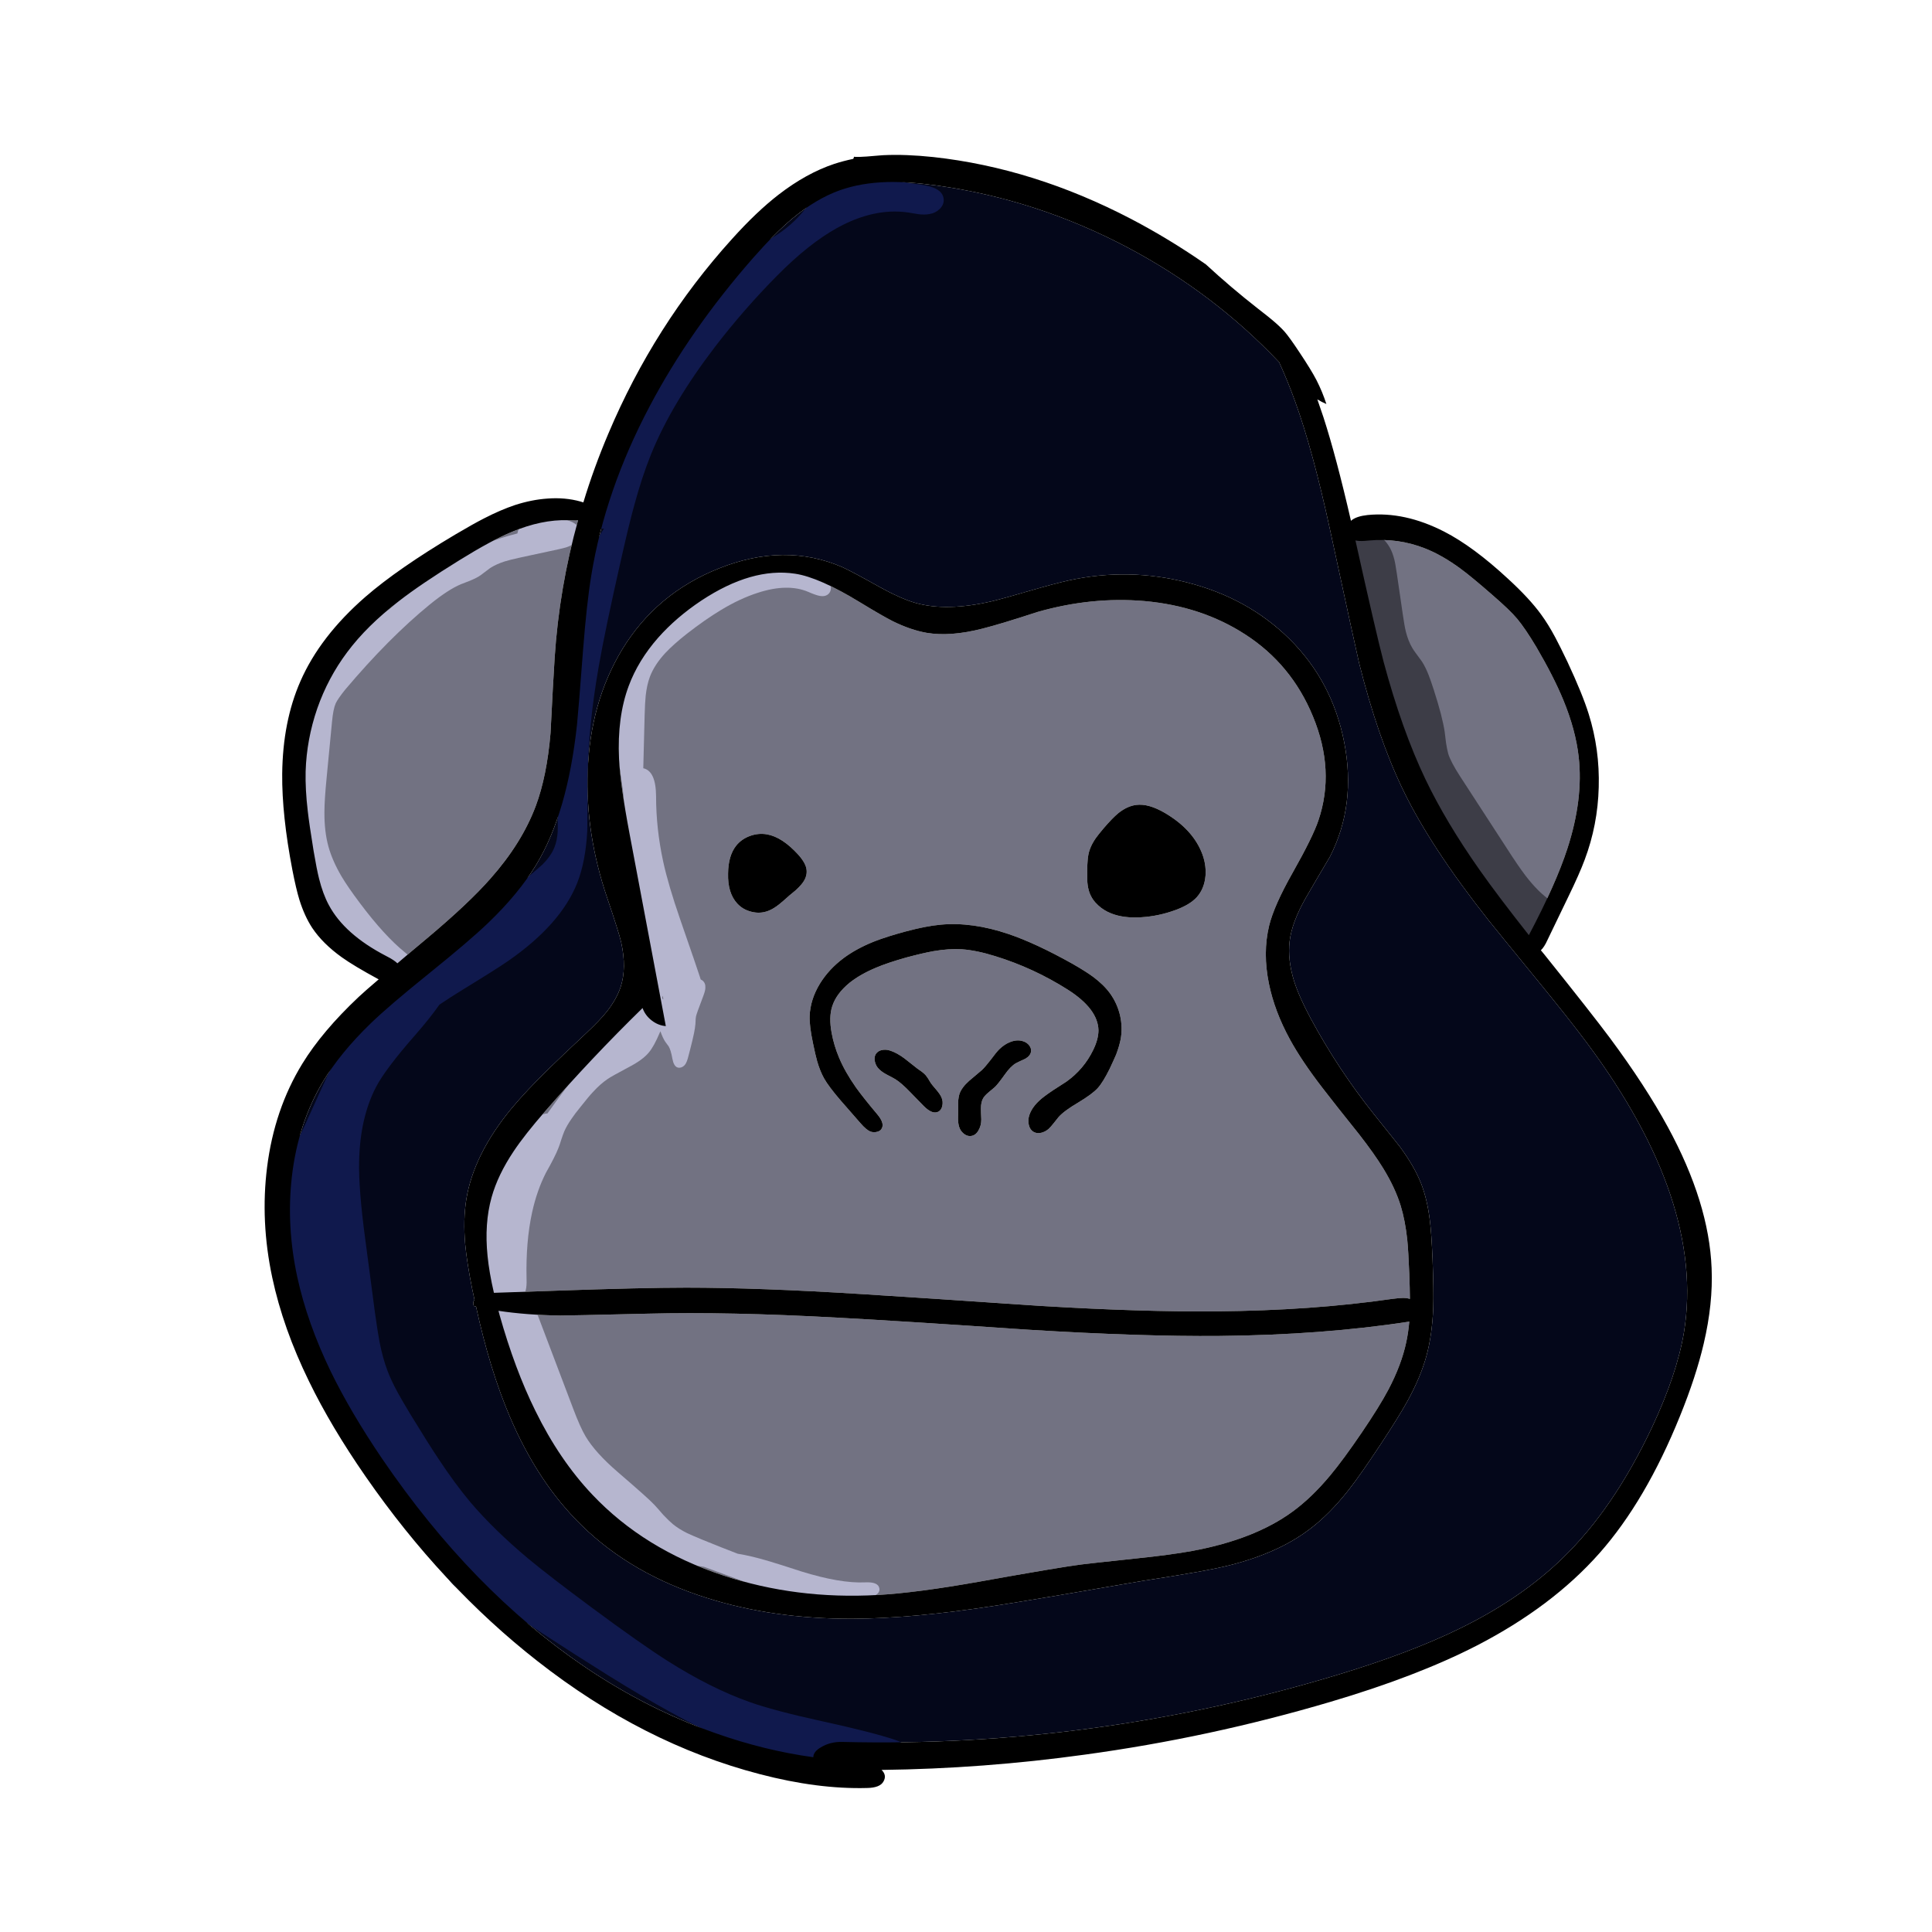 
<svg xmlns="http://www.w3.org/2000/svg" version="1.1" xmlns:xlink="http://www.w3.org/1999/xlink" preserveAspectRatio="none" x="0px" y="0px" width="1080px" height="1080px" viewBox="0 0 1080 1080">
<defs>
<g id="monkey_0_Layer2_0_FILL">
<path fill="#727282" stroke="none" d="
M 138.05 210.8
Q 126.75 215.5 108.85 226.6 87.25 239.95 75 249.5 57.2 263.2 46.2 277.95 35.45 292.3 29.45 309.45 23.5 326.75 22.95 344.6 22.7 354.55 24.15 366.9 24.95 374 27.4 389.05 29.15 399.4 30.45 404.55 32.6 413.15 35.9 419.3 44.65 435.7 67.85 447.75 70.6 449.15 71.9 450.05 73.2 450.9 74.25 451.9 81.3 445.85 90.55 438.15 114.1 418.4 126.3 404.5 143.8 384.75 151.6 363.95 157.8 347.35 159.85 323.2 161.25 295.15 162.15 281.2 164.7 242 175.25 204.2 174.6 204.3 173.95 204.35 172.9 204.35 169.65 204.2 154.9 203.7 138.05 210.8
M 130.75 646.15
Q 131 647.25 131.35 648.4 139.9 678.85 151.4 702.1 164.9 729.6 183.3 749 212.15 779.45 256.3 794.05 297.2 807.6 342.85 805 364.75 803.75 399.85 797.5 444.1 789.55 456.6 787.95 459.5 787.55 487.55 784.55 506.4 782.6 518.5 780.4 553.4 773.95 574.65 758.4 585.35 750.6 595.75 738.1 603 729.4 613.2 714.4 623.2 699.7 628.25 690.15 635.55 676.25 638.2 663.7 639.35 658.4 639.9 652.15 639.7 652.15 639.5 652.25 591.45 659.65 533.85 660.2 490.3 660.6 427.45 656.75 356.35 651.9 320.8 650 259.2 646.6 214.25 647.75 169.65 648.8 165.3 648.8 146.25 648.5 130.75 646.15
M 351.15 260.65
Q 345.25 257.65 333.35 250.4 310.05 236.1 296.5 234.1 272.45 230.45 244.2 249.1 230.15 258.45 220 269.9 208.85 282.6 203.55 296.85 197.05 314.3 198.15 337.6 198.9 352.35 204 379.35
L 224.3 487
Q 220 486.65 216.35 483.8 212.75 481 211.3 476.9 182.5 505.05 157.15 534.25 145.4 547.7 139.25 556.95 130.4 570.15 126.9 582.7 122.8 597.35 124.65 615.55 125.55 624.65 128.2 636.1
L 162.95 634.9
Q 211.35 633.2 235.6 633.2 276.4 633.2 334.55 636.85 367.5 638.9 433.5 643.4 490.75 646.85 532.15 646.45 585.4 646 630.3 639.5 634.45 638.95 636.45 638.95 638.55 638.95 640.25 639.5 640.2 633.65 639.9 625.35 639.4 612.8 638.75 606.25 637.6 595.65 635.1 587.45 632 577.4 625.35 566.55 620.5 558.6 611.95 547.6 598.15 530.4 591.45 521.65 579.75 506.5 573.1 494.3 564.6 478.7 561.45 463.35 557.9 446.05 561.55 430.85 564.35 419.5 574.7 401.25 586.05 381.15 589.1 372 598.55 344.1 586.05 313.9 574.05 284.7 548.1 268 523.75 252.25 491.9 249.4 462.35 246.85 432.05 255.5 411.6 262.2 401.3 264.8 383.4 269.4 370.1 267.15 361.2 265.6 351.15 260.65
M 460.1 394.35
Q 460.35 390.9 461.3 388.3 462.3 385.35 464.6 382 466.05 379.95 469.1 376.35 473.9 370.75 477.2 368 482.25 363.95 487.35 363.35 494.15 362.5 503.3 367.85 518.25 376.65 523.65 389.45 526.45 396 526 402.8 525.4 410.15 521.1 414.95 517.25 419.15 509.25 422.1 499.85 425.55 490.15 426.15 480.25 426.8 473.25 424 469.05 422.35 465.95 419.45 462.6 416.4 461.15 412.45 460.25 410 459.95 406.65 459.85 404.85 459.85 400.6 459.9 396.2 460.1 394.35
M 271.35 380.7
Q 276 379 280.8 379.8 289.4 381.3 298.45 391.3 302.7 396.1 303 399.8 303.4 404 299.95 407.95 298.75 409.4 296.8 411.15 294.45 413.05 293.35 414 289.7 417.3 287.75 418.85 284.45 421.5 281.5 422.6 277.05 424.3 272.25 423.1 267.4 421.95 264.2 418.45 258.8 412.55 259.1 401.65 259.2 391.7 263.65 386.1 266.65 382.4 271.35 380.7
M 310.45 463.25
Q 315.45 455.15 323.6 449.05 330.7 443.75 340.5 439.8 348 436.85 358.95 433.95 369.85 431.05 377.95 430.3 395.6 428.65 415.95 435.55 431.25 440.75 451.6 452.15 458.95 456.35 463.1 459.4 469.1 463.85 472.65 468.75 476.6 474.25 478.2 480.95 479.75 487.75 478.55 494.35 477.8 498.2 476.05 502.85 474.95 505.45 472.4 510.9 468.65 518.45 465.75 521.65 462.7 525 454.8 529.75 446.9 534.4 443.85 537.85 443.4 538.35 441.1 541.3 439.45 543.4 438.2 544.55 436.4 546.05 434.3 546.6 431.95 547.2 430.1 546.25 427.85 545.05 427.2 542.15 426.6 539.5 427.5 536.75 429.35 531.15 436.1 526.15 439.85 523.3 448.15 518.1 458 511.1 463.2 500.35 466.15 494.3 466.15 489.3 465.85 477.35 448.95 466.6 429.95 454.55 408.6 447.95 398.1 444.65 389.8 444.05 382.6 443.6 373.95 445.1 367.8 446.2 358.35 448.75 348.3 451.6 341.9 454.3 333.15 457.95 327.05 462.75 319.5 468.95 317.3 476 315.35 482 317 490.85 318.3 497.9 321.15 504.65 324.45 512.55 330.55 521.25 334.75 527.1 342.5 536.3 346.55 541.1 345.1 544.05 344.35 545.65 342.35 546.1 340.5 546.6 338.7 545.95 336.4 545.05 333.15 541.3
L 322.05 528.6
Q 315.3 520.75 312.75 516.2 310.5 512.15 308.9 506.65 307.85 502.9 306.55 496.5 304.5 486.8 304.7 481.3 305.1 472 310.45 463.25
M 393.85 517.6
Q 396.2 515.6 400.95 511.6 402.9 509.75 405.9 505.85 409 501.65 410.65 500 413.6 497.1 417.05 495.8 420.95 494.35 424.25 495.55 426.2 496.2 427.45 497.8 428.7 499.45 428.45 501.25 428.1 503.6 425.25 505.25 421.6 506.9 420 507.75 417.05 509.45 413.8 514.05 409.8 519.65 408.2 521.1 405.9 523.05 404.7 524.05 402.65 525.75 401.7 527.3 400.45 529.45 400.45 533.05 400.45 535.1 400.65 539.2 400.65 542.6 399.1 545.25 397.45 548.25 394.6 548.45 392.55 548.6 390.7 547 388.95 545.55 388.25 543.25 387.7 541.5 387.65 538.95 387.65 538.55 387.7 534.5
L 387.7 529.55
Q 387.85 526.75 388.5 524.75 389.75 521.25 393.85 517.6
M 369.65 514.55
Q 370.7 515.8 372.35 518.7 372.95 519.65 375.55 522.65 377.55 525 378.35 526.75 379.45 529.2 378.8 531.8 378.05 534.6 375.75 535.15 372.75 535.95 368.5 531.7
L 360.95 523.95
Q 356 518.8 352.7 516.75 352.65 516.65 348 514.2 345.15 512.7 343.65 511.2 341.6 509.3 341.1 506.5 340.6 503.6 342.35 501.8 343.7 500.45 345.95 500.25 347.9 500.05 350 500.8 353.5 501.95 357.75 505.1 360.15 506.95 364.85 510.7 365.75 511.3 367.4 512.5 368.8 513.55 369.65 514.55
M 668.5 231.25
Q 658.15 223.65 648.65 219.95 633.7 214.05 617.25 215.55 612.95 216.05 610.5 215.65 610.15 215.55 609.8 215.5 621.3 267.25 625.5 283.2 635.75 321.4 648.95 349.05 660.45 373.05 679.25 399.75 689.3 414.05 706.75 436.15 721.85 407.55 728.25 387.85 737.25 360.2 734.6 336.55 732.9 321.4 726 304.7 720.65 291.7 710.9 275.05 704.7 264.7 700.25 259.35 696.1 254.4 686.25 245.9 674.7 235.8 668.5 231.25 Z"/>

<path fill="#04071A" stroke="none" d="
M 711.95 461.9
Q 689.25 434.15 684.2 427.8 651.8 386.9 636.35 354.85 622.35 325.85 611.85 284.05 610.3 277.55 595.7 210 586.05 165.35 576.15 138 572 126.45 567.15 115.9 530.6 77.25 482.55 51.8 431.65 24.9 375.8 17.1 360 14.9 348.3 15.15 333.35 15.55 321.45 19.8 308.15 24.6 295.05 35.55 285.25 43.75 272.95 57.75 237.7 98 215.3 140.45 190.4 187.5 182.65 234.95 180.05 250.75 178.05 276.55 175.45 310.75 174.65 318.45 169.35 367.75 152 396.55 142.15 412.85 124.95 429.35 114.75 439.15 92.2 457.35 69.7 475.45 59.4 485.4 42.3 501.95 32.5 518.3 18.65 541.7 15.25 571.15 12.1 598.7 18.3 627.35 23.9 653.05 37.05 680.2 48.2 703 65.65 728.75 115.9 802.5 179.25 845.35 214.1 868.9 252.2 882.3 279.45 891.95 306.75 895.7 306.75 892.6 311 890.15 316.3 886.95 323 887.15 393.25 888.9 463.15 879.4 533.15 869.85 600.4 849.45 639.8 837.5 667.1 824.25 701.95 807.35 725.35 784.65 754 757.05 775.65 711.15 789.5 681.65 793.45 658.15 805.3 585.1 739.2 496.4 729.05 482.8 711.95 461.9
M 651.4 595.65
Q 652.3 602.75 652.9 617.15 653.6 635.1 653.3 644.4 652.7 659.6 649.5 671.3 646.25 683.25 638.75 696.85 634.15 705.2 624 720.6 612.6 737.9 605.95 746.35 595.2 760 584.05 768.35 566.75 781.45 539.65 788.35 526.8 791.65 490.65 797.15 436.75 806.55 409.75 810.8 362.3 818.2 328.35 818.3 284.15 818.4 247.05 806.6 205.15 793.35 177.4 766.25 152.9 742.45 137.1 705.35 125.9 679.05 118.2 643.75 117.6 643.6 117 643.5 116.15 641.55 117.35 639.95 116.65 637 116.05 633.9 113.1 619.05 112.15 608.95 110.95 595.25 112.75 583.95 116.85 558.65 138.15 532.9 146.2 523.25 158.5 511.2 165.65 504.2 180.1 490.65 187.5 483.7 191.25 478.95 196.75 472 199.05 465.1 202.5 454.5 199.35 440.2 198.1 434.7 191.55 415.4 179.3 379.4 180.65 344.4 182.05 306.1 199.75 276.7 218.85 245.1 254.1 231.1 290.6 216.55 322.8 230.35 327.65 232.5 343.05 241.1 355.4 248 363.75 250.4 381.25 255.4 406.6 249.5 413.25 247.9 428.25 243.5 442.25 239.45 449.8 237.8 482.95 230.65 515.7 239 549.6 247.6 572.8 270.45 596.8 294.1 603.5 328.25 610.35 363.25 595.55 392.3 586.45 407.65 582.05 415.3 574.25 429 573 439.6 571.8 449.9 575.5 461.85 578.35 470.75 584.8 482.75 600.2 511.3 620.15 536.25 633.7 553.15 634.85 554.7 642.75 565.5 646.45 574.85 649.95 583.75 651.4 595.65 Z"/>
</g>

<g id="monkey_0_Layer1_0_FILL">
<path fill="#B6B6CF" stroke="none" d="
M 304 244.3
Q 308.25 246.15 310.3 246.5 313.9 247.15 315.65 244.95 316.7 243.65 316.55 241.6 316.4 239.75 315.35 238 312.45 232.9 305.75 230.65 300.1 228.8 292.85 229.1 274.7 229.9 255.3 240.15 240.35 248 222.3 263 217.75 266.85 215.4 269.2 211.7 272.8 209.45 276.25 204.75 283.2 201.6 296.6 196.1 321.5 198.55 342.9 199.05 346.5 200.1 353.6 200.95 359.9 200.9 364.3 200.8 367.6 200.3 374.3 199.95 380.3 201 384.25 201.5 385.9 203.3 390.15 204.85 393.8 205.25 396.15 206.05 400.35 204.55 407.45 202.75 415.7 202.75 418.75 202.8 424.4 206.4 432.5 211.55 443.95 212.15 445.9 212.7 447.65 213.7 451.05 214.6 453.65 215.85 455.3 215.5 455.95 215.3 456.85 214.95 458.3 214.7 461.35 214.5 462.65 214 465.2 213.95 465.7 213.8 466.65 213.7 467.5 213.45 468.1 213.05 469.05 212.15 469.95 211.4 470.75 207.75 473.65 205.9 475.3 203.25 478.1 201.1 480.45 200.55 481.6 199.65 483.45 199.45 483.7 199.15 484.2 197.85 485.25 194.7 487.8 192.65 489.9 190.4 492.15 190.5 493.95
L 190.5 494
Q 188.45 495.95 186 499.05 171.9 516.9 163 529.05 160.55 532.4 158.1 535.85 157.35 535.85 156.55 536.05 152.6 537.05 147.4 541.85 129.65 558.25 118.9 580.1 116.85 584.35 116.2 587.35 115.3 591.5 116.6 594.7 116.95 595.65 118.05 597.55 119.15 599.4 119.5 600.45 120.15 602.4 119.95 605.25 119.85 606.9 119.45 610.15 118.9 616.95 121.95 627 126.45 642 126.8 643.7 127.05 644.95 128.2 653.25 129 659.1 130.25 662.65 131.5 666.15 134.45 671.2 138.5 678 139.2 679.45 140.8 682.6 142.65 687.45 143.65 690.15 145.7 695.6 148.75 703.05 153.8 711.7 156.9 717 163.45 727 170.9 738.5 175.8 743.9 179.4 747.85 184.95 752.45 184.95 752.55 184.95 752.7 185.3 754.65 186.8 756.5 187.8 757.6 190 759.4 196.75 765 200.5 767.85 206.45 772.3 211.7 775.3 213.85 776.5 216.7 777.85 224.45 783.55 231.25 786.1 236.75 788.1 245.6 789.25
L 291.15 806.05
Q 295.5 807.75 298.9 807.65 303.1 807.65 304.9 804.95 312.05 807.1 317.35 807.6 321.6 807.95 326.85 807.65 330.05 807.45 336.35 806.75 339.45 806.4 341.55 805.1 344.15 803.5 343.65 801.2 342.95 797.6 335.75 797.95 321.75 798.6 299.9 791.8 288.15 787.95 282.25 786.2 272.1 783.15 264.5 781.95 257 779.1 244.95 774.2 239.05 771.75 236.25 770.45 231.55 768.1 228.3 765.45 225.9 763.45 222.85 760.2 219.55 756.35 217.8 754.5 214.55 751 197.45 736.3 184.85 725.45 179.45 716.35 176.45 711.3 172.55 700.95
L 152.85 649
Q 149.5 639.95 144.3 640.3 141.95 640.35 140.15 642.4 139 643.7 138.35 645.35 137.55 642.4 136.65 639.2 136.5 638.7 136.4 638.2 137.3 638.85 138.35 639.25 140.7 640.05 142.7 639.1 145.15 637.95 146 634.6 146.6 632.25 146.45 628.4 145.95 607.5 149.6 590.9 152.3 578.75 157.3 568.95 162.35 560.05 164.2 555.3 164.8 553.9 165.85 550.5 166.85 547.45 167.55 545.8 169.05 542.4 171.7 538.65 173.2 536.35 176.75 532 181.3 526.2 183.7 523.7 187.8 519.25 191.8 516.55 193.6 515.25 203.85 509.8 211.35 505.9 214.75 501.8 217.6 498.5 220.85 490.8 221.05 490.3 221.3 489.85 221.3 489.9 221.3 489.95 222.6 493.65 223.95 495.7 224.6 496.6 225.9 498.35 227.15 500.5 227.95 505.15 228.7 509.25 230.65 510.05 231.75 510.5 233 510.05 234.15 509.65 235 508.6 236.05 507.3 236.85 504.1
L 237.8 500.45
Q 239.35 494.45 240.05 491 240.65 488.05 240.85 485.8 240.95 482.65 241.15 481.65 241.45 480.4 242.2 478.35
L 245.25 470.15
Q 246.35 467.25 246.4 465.75 246.6 463.05 244.9 461.6 244.4 461.15 243.8 460.95 243.6 460.25 243.35 459.5 242.35 456.25 232.4 427.55 225.7 408.2 222.85 395.15 218.85 376.7 218.85 358.5 218.75 344.4 211.7 342.85
L 212.45 313.3
Q 212.65 305.95 213.05 302.3 213.7 296.25 215.4 291.7 218 284.9 224.05 278.4 228.5 273.65 236.1 267.65 246.4 259.65 255.05 254.45 265.65 248 275.8 244.75 292.45 239.35 304 244.3
M 222.65 470
Q 222.65 470.05 222.65 470.15 222.75 471.1 222.9 472 222.7 471.9 222.45 471.8 222.35 471.4 222.3 470.95 222.3 470.85 222.35 470.75 222.45 470.45 222.65 470
M 122.9 233.35
Q 125.15 231.65 126.1 230.95 129.4 228.8 134.2 227.25 137.2 226.3 143 225.05
L 164.1 220.5
Q 167.25 219.8 168.7 219.35 171.2 218.5 172.9 217.25 174.85 215.75 175.8 213.6 176.75 211.2 175.95 209.05 174.55 205.4 167.45 203.75 162.55 202.5 159.85 202.15 155.65 201.5 152.25 202.1 148.2 202.75 145.2 205.3 141.95 207.95 141.35 211.6 122.2 216.35 104.8 226.3 87.45 236.2 73.6 250.35 71.3 252.8 70 253.75 67.9 255.45 65.85 255.9 65.15 256.05 63.4 256.2 61.85 256.3 61 256.6 58.55 257.4 55.1 261.35 43.8 274.9 38.3 281.8 32.85 288.55 30.15 293.15 26.2 299.7 24.95 305.8 24.85 306.6 23.75 314.9 23.05 320.35 21.45 323.6 20.65 325.25 18.1 328.8 15.85 331.95 15 333.95 13.2 338.35 13.9 346.35 14.95 357.45 19.25 374.65
L 29.15 411.85
Q 31.8 421.7 34.25 426.15 38.35 433.3 45.4 437.35 47.25 438.4 56.1 442.15 62.7 444.85 65.95 448.05 66.5 448.55 69.7 452.35 71.9 455 73.75 456.2 76.25 457.85 79.3 457.35 82.5 456.8 83.25 454.15 83.95 451.95 82.15 449.5 81.05 447.85 78.3 445.65 66.95 436.45 53.3 418.25 46.6 409.35 42.95 403.2 37.9 394.55 35.7 386.65 33.4 378.3 33.45 367.55 33.45 360.75 34.7 348.05
L 37.7 316.85
Q 38.35 309.8 39.75 306.6 40.95 304.05 44.95 299.05 69.4 270.05 92.5 251.2 102.75 242.9 109.85 239.95 111.5 239.25 114.9 238 117.8 236.8 119.65 235.7 120.85 234.95 122.9 233.35 Z"/>

<path fill="#10194D" stroke="none" d="
M 365.65 33.15
Q 369.1 33.55 371.7 33.05 374.9 32.55 377.2 30.4 379.65 28.15 379.65 25.25 379.6 20.55 373.85 18.3 370.4 16.95 362.8 16.1 358.3 15.6 351.2 13.7 340.9 11 339.65 10.7 326.05 7.7 317.95 12.3 313.85 14.65 309.8 19.8 305.4 26.1 303.1 29.1 294.85 40.05 282.7 46.9 277.25 49.75 274.55 51.2 269.75 53.8 266.9 56.3 263.2 59.55 258.5 66.85 218.75 126.85 185.2 189.7 183.3 193.2 182.5 195.4 181.4 198.65 181.55 201.45 181.85 204.7 184.25 207.1 186.75 209.45 189.75 208.85 183.95 217.45 180.8 227.45 177.65 237.45 177.35 247.8 172.6 248 169.9 253.35 167.7 257.5 167.1 263.75 162 316.75 163.8 369.55 164 375.65 163.85 378.45 163.5 383.4 162.05 387 160.15 391.9 155.25 396.75 153.55 398.35 146 404.7 137.7 411.65 120.4 430.25 104.55 447.3 94.25 455.15 91.5 457.2 73.4 469.15 60.65 477.5 53.95 484.6 47.4 491.55 41.5 502.15 37.95 508.5 32 521.55
L 20.5 546.8
Q 20.25 547.2 20 547.5 17.2 551.65 15.8 555.35 14.4 559.05 13.9 563.9 13.55 567.05 13.4 572.8 12.75 594.3 13.3 605.05 15.2 646.2 32.25 683.95 39.9 700.9 55.75 726.25 76.1 758.75 102.8 796.05 106.1 800.7 110.55 802.8 115.7 805.25 118.45 801.8 154.85 826.7 192.15 850 230 873.55 256.05 885.15 292.6 901.55 325.3 904.75 330.05 905.15 333.75 903.4 338.1 901.35 337.35 897.7 338.25 897.9 344.35 899.55 348.6 900.75 351.4 900.65 355.2 900.5 358.05 897.7 361 894.8 359.9 891.55 358.7 888.05 352.35 885.95 339.65 881.7 311.5 875.55 284.55 869.65 270.85 864.75 249.35 857.1 225.25 841.85 210.5 832.5 183.15 812.25 159.2 794.5 147.35 784.65 128.1 768.5 115.1 753.2 106.45 742.9 97.25 728.95 91.65 720.6 81.15 703.4 76.45 695.55 74.35 691.7 70.75 685.1 68.65 679.5 66.05 672.6 64.25 663.5 63.2 657.9 61.7 647.15
L 56.3 606.3
Q 52.5 578.1 52.85 562.65 53.35 538.35 62.25 521.15 67.5 511 84.5 491.65 92.45 482.55 97.75 475 103.65 471 111.15 466.4 130.1 454.8 136.2 450.55 165.65 430.1 174.8 406.9 179.5 394.95 180.4 377.65 180.5 357.4 180.6 347.35 180.9 319.9 186.75 286.25 190.35 265.5 199.35 225.85 203.65 206.7 206.55 196.25 210.9 180.05 216 167.45 227.55 138.9 252.05 106.95 268.05 86.15 286.55 67.45 304.15 49.65 320 40.85 340.6 29.5 359.55 32.15 361.6 32.5 365.65 33.15 Z"/>

<path fill="#727282" stroke="none" d="
M 632.5 231.3
Q 632.7 232.45 632.9 233.75
L 636.3 257.05
Q 637.2 263.35 638 266.6 639.35 271.85 641.55 275.55 642.2 276.7 643.45 278.4 643.45 267.65 641.95 256.65 640.8 248.5 638.3 244.35 635.95 241.1 635.25 239.25 634.95 238.6 634.3 235.35 633.75 232.95 632.85 231.7 632.7 231.5 632.5 231.3 Z"/>

<path fill="#3D3D47" stroke="none" d="
M 661.7 334.85
Q 661 332.3 660.45 328.7 660 324.65 659.7 322.6 658.45 314.05 653.55 298.9 651.8 293.5 650.75 290.85 649.05 286.45 647 283.25 646.25 282.15 644.2 279.4 643.8 278.9 643.45 278.4 642.2 276.7 641.55 275.55 639.35 271.85 638 266.6 637.2 263.35 636.3 257.05
L 632.9 233.75
Q 632.7 232.45 632.5 231.3 632.05 228.25 631.6 226.4 630.6 222.35 629 219.5 625.95 214.1 620.35 211.2 617.8 209.95 615.3 209.85 612.4 209.75 610.6 211.3 608.8 212.85 608.35 215.7 608 217.65 608.2 220.95 608.9 231.85 610.2 237.65 611.05 241.6 613 246.7 614.05 249.7 616.4 255.5 624.4 276.35 626.35 295.2 627.2 303.15 627.45 304.65 628.55 310.55 632.4 319.5 641.15 339.95 653.4 358.4 651.3 359.1 650.3 361.45 649.3 363.7 649.75 366.1 650.5 369.35 654.4 374.05 661.95 383.45 665.95 388 668.95 391.35 670.15 392.95 672.4 395.8 673.6 398.35 674.8 400.7 676.55 405.65 677.95 408.75 680.55 412.05 682.15 414.15 685.55 417.9
L 700.8 435.05
Q 703.3 437.9 705.05 439.15 707.7 441.05 710.3 441.05 711.8 441.05 713.15 440.45 714.6 432.85 717.65 425.75
L 721.15 418.3
Q 720.3 417.8 719.2 417.05 712.15 412.4 704.8 402.8 700.6 397.25 694.35 387.5
L 668.15 347.15
Q 663.15 339.4 661.7 334.85 Z"/>
</g>

<g id="monkey_0_Layer0_0_FILL">
<path fill="#000000" stroke="none" d="
M 728.35 283.45
Q 724.15 274.65 721.55 269.8 717.6 262.35 713.55 256.85 707.05 247.9 695.1 236.95 675.7 218.95 659.45 210.6 637.3 199.25 616.6 201.3 610.6 201.95 607.75 204.15 607.5 204.35 607.3 204.55 599.05 168.65 591.9 146.6 590.25 141.6 588.5 136.65 591.05 138.2 593.55 139.25 591.35 132.4 588 125.85 585.05 120.15 578.4 110.2 573.05 102.1 570.15 98.75 567.3 95.6 562.95 92 561.5 90.75 555.2 85.85 540.05 74 526.2 61.2 505.95 47.1 484.5 35.85 429.9 7.35 373.9 1.2 358.35 -0.45 345.9 0.15 344.85 0.2 343.85 0.3 340.45 0.55 336.6 0.9 332.3 1.2 330.15 1.1 329.85 1.1 329.55 1 329.3 1.6 329.1 2.2 323.6 3.35 318.5 5 302.8 10.25 287.35 22.2 275 31.75 261.2 47.1 217.8 95.1 192.15 155.85 184.1 174.8 178.2 194.25 177.45 193.95 176.6 193.75 167.95 191.35 158.15 192.1 149.3 192.7 139.9 195.75 132 198.4 122.85 203.1 116.75 206.2 106.6 212.2 74.55 231.25 56.35 247.05 31 269.15 20.05 294.2 10.15 316.7 9.85 346.1 9.65 369.05 15.55 399.75 17.6 410.3 19.5 416.5 22.35 425.55 26.6 432.05 32.45 440.85 43.2 448.55 49.9 453.35 63.65 460.8 63.7 460.8 63.8 460.85 55.95 467.55 52.65 470.65 32.2 489.9 21.05 508.1 5.45 533.6 1.4 565.9 -2.4 596.1 4.3 627.6 10.35 655.95 24.85 685.6 37.15 710.9 56.5 738.8 98.95 800.05 152.65 842.05 211.5 888.15 276.8 905.15 309.3 913.65 336.75 912.9 344.1 912.8 346 909.2 347.95 905.75 344.9 902.8 401.85 902.1 458.5 894.25 528.4 884.7 595.8 864.75 644.2 850.45 677.5 833.35 719.7 811.6 746.2 781.65 772.05 752.4 791.2 705.05 800.2 682.9 804.5 664.45 809.75 642.1 808.9 622.3 807.45 585.7 784.4 543.35 771.95 520.45 752.1 493.7 742.25 480.45 715.35 446.9 714.4 445.7 713.45 444.6 715.35 442.85 717.1 438.95
L 728.55 415.2
Q 735.05 401.85 737.95 394 745.25 374.6 745.8 353.45 746.4 332.35 740.2 312.55 736.75 301.45 728.35 283.45
M 648.65 219.95
Q 658.15 223.65 668.5 231.25 674.7 235.8 686.25 245.9 696.1 254.4 700.25 259.35 704.7 264.7 710.9 275.05 720.65 291.7 726 304.7 732.9 321.4 734.6 336.55 737.25 360.2 728.25 387.85 721.85 407.55 706.75 436.15 689.3 414.05 679.25 399.75 660.45 373.05 648.95 349.05 635.75 321.4 625.5 283.2 621.3 267.25 609.8 215.5 610.15 215.55 610.5 215.65 612.95 216.05 617.25 215.55 633.7 214.05 648.65 219.95
M 684.2 427.8
Q 689.25 434.15 711.95 461.9 729.05 482.8 739.2 496.4 805.3 585.1 793.45 658.15 789.5 681.65 775.65 711.15 754 757.05 725.35 784.65 701.95 807.35 667.1 824.25 639.8 837.5 600.4 849.45 533.15 869.85 463.15 879.4 393.25 888.9 323 887.15 316.3 886.95 311 890.15 306.75 892.6 306.75 895.7 279.45 891.95 252.2 882.3 214.1 868.9 179.25 845.35 115.9 802.5 65.65 728.75 48.2 703 37.05 680.2 23.9 653.05 18.3 627.35 12.1 598.7 15.25 571.15 18.65 541.7 32.5 518.3 42.3 501.95 59.4 485.4 69.7 475.45 92.2 457.35 114.75 439.15 124.95 429.35 142.15 412.85 152 396.55 169.35 367.75 174.65 318.45 175.45 310.75 178.05 276.55 180.05 250.75 182.65 234.95 190.4 187.5 215.3 140.45 237.7 98 272.95 57.75 285.25 43.75 295.05 35.55 308.15 24.6 321.45 19.8 333.35 15.55 348.3 15.15 360 14.9 375.8 17.1 431.65 24.9 482.55 51.8 530.6 77.25 567.15 115.9 572 126.45 576.15 138 586.05 165.35 595.7 210 610.3 277.55 611.85 284.05 622.35 325.85 636.35 354.85 651.8 386.9 684.2 427.8
M 108.85 226.6
Q 126.75 215.5 138.05 210.8 154.9 203.7 169.65 204.2 172.9 204.35 173.95 204.35 174.6 204.3 175.25 204.2 164.7 242 162.15 281.2 161.25 295.15 159.85 323.2 157.8 347.35 151.6 363.95 143.8 384.75 126.3 404.5 114.1 418.4 90.55 438.15 81.3 445.85 74.25 451.9 73.2 450.9 71.9 450.05 70.6 449.15 67.85 447.75 44.65 435.7 35.9 419.3 32.6 413.15 30.45 404.55 29.15 399.4 27.4 389.05 24.95 374 24.15 366.9 22.7 354.55 22.95 344.6 23.5 326.75 29.45 309.45 35.45 292.3 46.2 277.95 57.2 263.2 75 249.5 87.25 239.95 108.85 226.6
M 652.9 617.15
Q 652.3 602.75 651.4 595.65 649.95 583.75 646.45 574.85 642.75 565.5 634.85 554.7 633.7 553.15 620.15 536.25 600.2 511.3 584.8 482.75 578.35 470.75 575.5 461.85 571.8 449.9 573 439.6 574.25 429 582.05 415.3 586.45 407.65 595.55 392.3 610.35 363.25 603.5 328.25 596.8 294.1 572.8 270.45 549.6 247.6 515.7 239 482.95 230.65 449.8 237.8 442.25 239.45 428.25 243.5 413.25 247.9 406.6 249.5 381.25 255.4 363.75 250.4 355.4 248 343.05 241.1 327.65 232.5 322.8 230.35 290.6 216.55 254.1 231.1 218.85 245.1 199.75 276.7 182.05 306.1 180.65 344.4 179.3 379.4 191.55 415.4 198.1 434.7 199.35 440.2 202.5 454.5 199.05 465.1 196.75 472 191.25 478.95 187.5 483.7 180.1 490.65 165.65 504.2 158.5 511.2 146.2 523.25 138.15 532.9 116.85 558.65 112.75 583.95 110.95 595.25 112.15 608.95 113.1 619.05 116.05 633.9 116.65 637 117.35 639.95 116.15 641.55 117 643.5 117.6 643.6 118.2 643.75 125.9 679.05 137.1 705.35 152.9 742.45 177.4 766.25 205.15 793.35 247.05 806.6 284.15 818.4 328.35 818.3 362.3 818.2 409.75 810.8 436.75 806.55 490.65 797.15 526.8 791.65 539.65 788.35 566.75 781.45 584.05 768.35 595.2 760 605.95 746.35 612.6 737.9 624 720.6 634.15 705.2 638.75 696.85 646.25 683.25 649.5 671.3 652.7 659.6 653.3 644.4 653.6 635.1 652.9 617.15
M 333.35 250.4
Q 345.25 257.65 351.15 260.65 361.2 265.6 370.1 267.15 383.4 269.4 401.3 264.8 411.6 262.2 432.05 255.5 462.35 246.85 491.9 249.4 523.75 252.25 548.1 268 574.05 284.7 586.05 313.9 598.55 344.1 589.1 372 586.05 381.15 574.7 401.25 564.35 419.5 561.55 430.85 557.9 446.05 561.45 463.35 564.6 478.7 573.1 494.3 579.75 506.5 591.45 521.65 598.15 530.4 611.95 547.6 620.5 558.6 625.35 566.55 632 577.4 635.1 587.45 637.6 595.65 638.75 606.25 639.4 612.8 639.9 625.35 640.2 633.65 640.25 639.5 638.55 638.95 636.45 638.95 634.45 638.95 630.3 639.5 585.4 646 532.15 646.45 490.75 646.85 433.5 643.4 367.5 638.9 334.55 636.85 276.4 633.2 235.6 633.2 211.35 633.2 162.95 634.9
L 128.2 636.1
Q 125.55 624.65 124.65 615.55 122.8 597.35 126.9 582.7 130.4 570.15 139.25 556.95 145.4 547.7 157.15 534.25 182.5 505.05 211.3 476.9 212.75 481 216.35 483.8 220 486.65 224.3 487
L 204 379.35
Q 198.9 352.35 198.15 337.6 197.05 314.3 203.55 296.85 208.85 282.6 220 269.9 230.15 258.45 244.2 249.1 272.45 230.45 296.5 234.1 310.05 236.1 333.35 250.4
M 131.35 648.4
Q 131 647.25 130.75 646.15 146.25 648.5 165.3 648.8 169.65 648.8 214.25 647.75 259.2 646.6 320.8 650 356.35 651.9 427.45 656.75 490.3 660.6 533.85 660.2 591.45 659.65 639.5 652.25 639.7 652.15 639.9 652.15 639.35 658.4 638.2 663.7 635.55 676.25 628.25 690.15 623.2 699.7 613.2 714.4 603 729.4 595.75 738.1 585.35 750.6 574.65 758.4 553.4 773.95 518.5 780.4 506.4 782.6 487.55 784.55 459.5 787.55 456.6 787.95 444.1 789.55 399.85 797.5 364.75 803.75 342.85 805 297.2 807.6 256.3 794.05 212.15 779.45 183.3 749 164.9 729.6 151.4 702.1 139.9 678.85 131.35 648.4
M 372.35 518.7
Q 370.7 515.8 369.65 514.55 368.8 513.55 367.4 512.5 365.75 511.3 364.85 510.7 360.15 506.95 357.75 505.1 353.5 501.95 350 500.8 347.9 500.05 345.95 500.25 343.7 500.45 342.35 501.8 340.6 503.6 341.1 506.5 341.6 509.3 343.65 511.2 345.15 512.7 348 514.2 352.65 516.65 352.7 516.75 356 518.8 360.95 523.95
L 368.5 531.7
Q 372.75 535.95 375.75 535.15 378.05 534.6 378.8 531.8 379.45 529.2 378.35 526.75 377.55 525 375.55 522.65 372.95 519.65 372.35 518.7
M 400.95 511.6
Q 396.2 515.6 393.85 517.6 389.75 521.25 388.5 524.75 387.85 526.75 387.7 529.55
L 387.7 534.5
Q 387.65 538.55 387.65 538.95 387.7 541.5 388.25 543.25 388.95 545.55 390.7 547 392.55 548.6 394.6 548.45 397.45 548.25 399.1 545.25 400.65 542.6 400.65 539.2 400.45 535.1 400.45 533.05 400.45 529.45 401.7 527.3 402.65 525.75 404.7 524.05 405.9 523.05 408.2 521.1 409.8 519.65 413.8 514.05 417.05 509.45 420 507.75 421.6 506.9 425.25 505.25 428.1 503.6 428.45 501.25 428.7 499.45 427.45 497.8 426.2 496.2 424.25 495.55 420.95 494.35 417.05 495.8 413.6 497.1 410.65 500 409 501.65 405.9 505.85 402.9 509.75 400.95 511.6
M 323.6 449.05
Q 315.45 455.15 310.45 463.25 305.1 472 304.7 481.3 304.5 486.8 306.55 496.5 307.85 502.9 308.9 506.65 310.5 512.15 312.75 516.2 315.3 520.75 322.05 528.6
L 333.15 541.3
Q 336.4 545.05 338.7 545.95 340.5 546.6 342.35 546.1 344.35 545.65 345.1 544.05 346.55 541.1 342.5 536.3 334.75 527.1 330.55 521.25 324.45 512.55 321.15 504.65 318.3 497.9 317 490.85 315.35 482 317.3 476 319.5 468.95 327.05 462.75 333.15 457.95 341.9 454.3 348.3 451.6 358.35 448.75 367.8 446.2 373.95 445.1 382.6 443.6 389.8 444.05 398.1 444.65 408.6 447.95 429.95 454.55 448.95 466.6 465.85 477.35 466.15 489.3 466.15 494.3 463.2 500.35 458 511.1 448.15 518.1 439.85 523.3 436.1 526.15 429.35 531.15 427.5 536.75 426.6 539.5 427.2 542.15 427.85 545.05 430.1 546.25 431.95 547.2 434.3 546.6 436.4 546.05 438.2 544.55 439.45 543.4 441.1 541.3 443.4 538.35 443.85 537.85 446.9 534.4 454.8 529.75 462.7 525 465.75 521.65 468.65 518.45 472.4 510.9 474.95 505.45 476.05 502.85 477.8 498.2 478.55 494.35 479.75 487.75 478.2 480.95 476.6 474.25 472.65 468.75 469.1 463.85 463.1 459.4 458.95 456.35 451.6 452.15 431.25 440.75 415.95 435.55 395.6 428.65 377.95 430.3 369.85 431.05 358.95 433.95 348 436.85 340.5 439.8 330.7 443.75 323.6 449.05
M 280.8 379.8
Q 276 379 271.35 380.7 266.65 382.4 263.65 386.1 259.2 391.7 259.1 401.65 258.8 412.55 264.2 418.45 267.4 421.95 272.25 423.1 277.05 424.3 281.5 422.6 284.45 421.5 287.75 418.85 289.7 417.3 293.35 414 294.45 413.05 296.8 411.15 298.75 409.4 299.95 407.95 303.4 404 303 399.8 302.7 396.1 298.45 391.3 289.4 381.3 280.8 379.8
M 461.3 388.3
Q 460.35 390.9 460.1 394.35 459.9 396.2 459.85 400.6 459.85 404.85 459.95 406.65 460.25 410 461.15 412.45 462.6 416.4 465.95 419.45 469.05 422.35 473.25 424 480.25 426.8 490.15 426.15 499.85 425.55 509.25 422.1 517.25 419.15 521.1 414.95 525.4 410.15 526 402.8 526.45 396 523.65 389.45 518.25 376.65 503.3 367.85 494.15 362.5 487.35 363.35 482.25 363.95 477.2 368 473.9 370.75 469.1 376.35 466.05 379.95 464.6 382 462.3 385.35 461.3 388.3 Z"/>
</g>
</defs>

<g transform="matrix( 1, 0, 0, 1, 147.9,86.6) ">
<g transform="matrix( 1, 0, 0, 1, 0,0) ">
<use xlink:href="#monkey_0_Layer2_0_FILL"/>
</g>

<g transform="matrix( 1, 0, 0, 1, 0,0) ">
<use xlink:href="#monkey_0_Layer1_0_FILL"/>
</g>

<g transform="matrix( 1, 0, 0, 1, 0,0) ">
<use xlink:href="#monkey_0_Layer0_0_FILL"/>
</g>
</g>
</svg>
